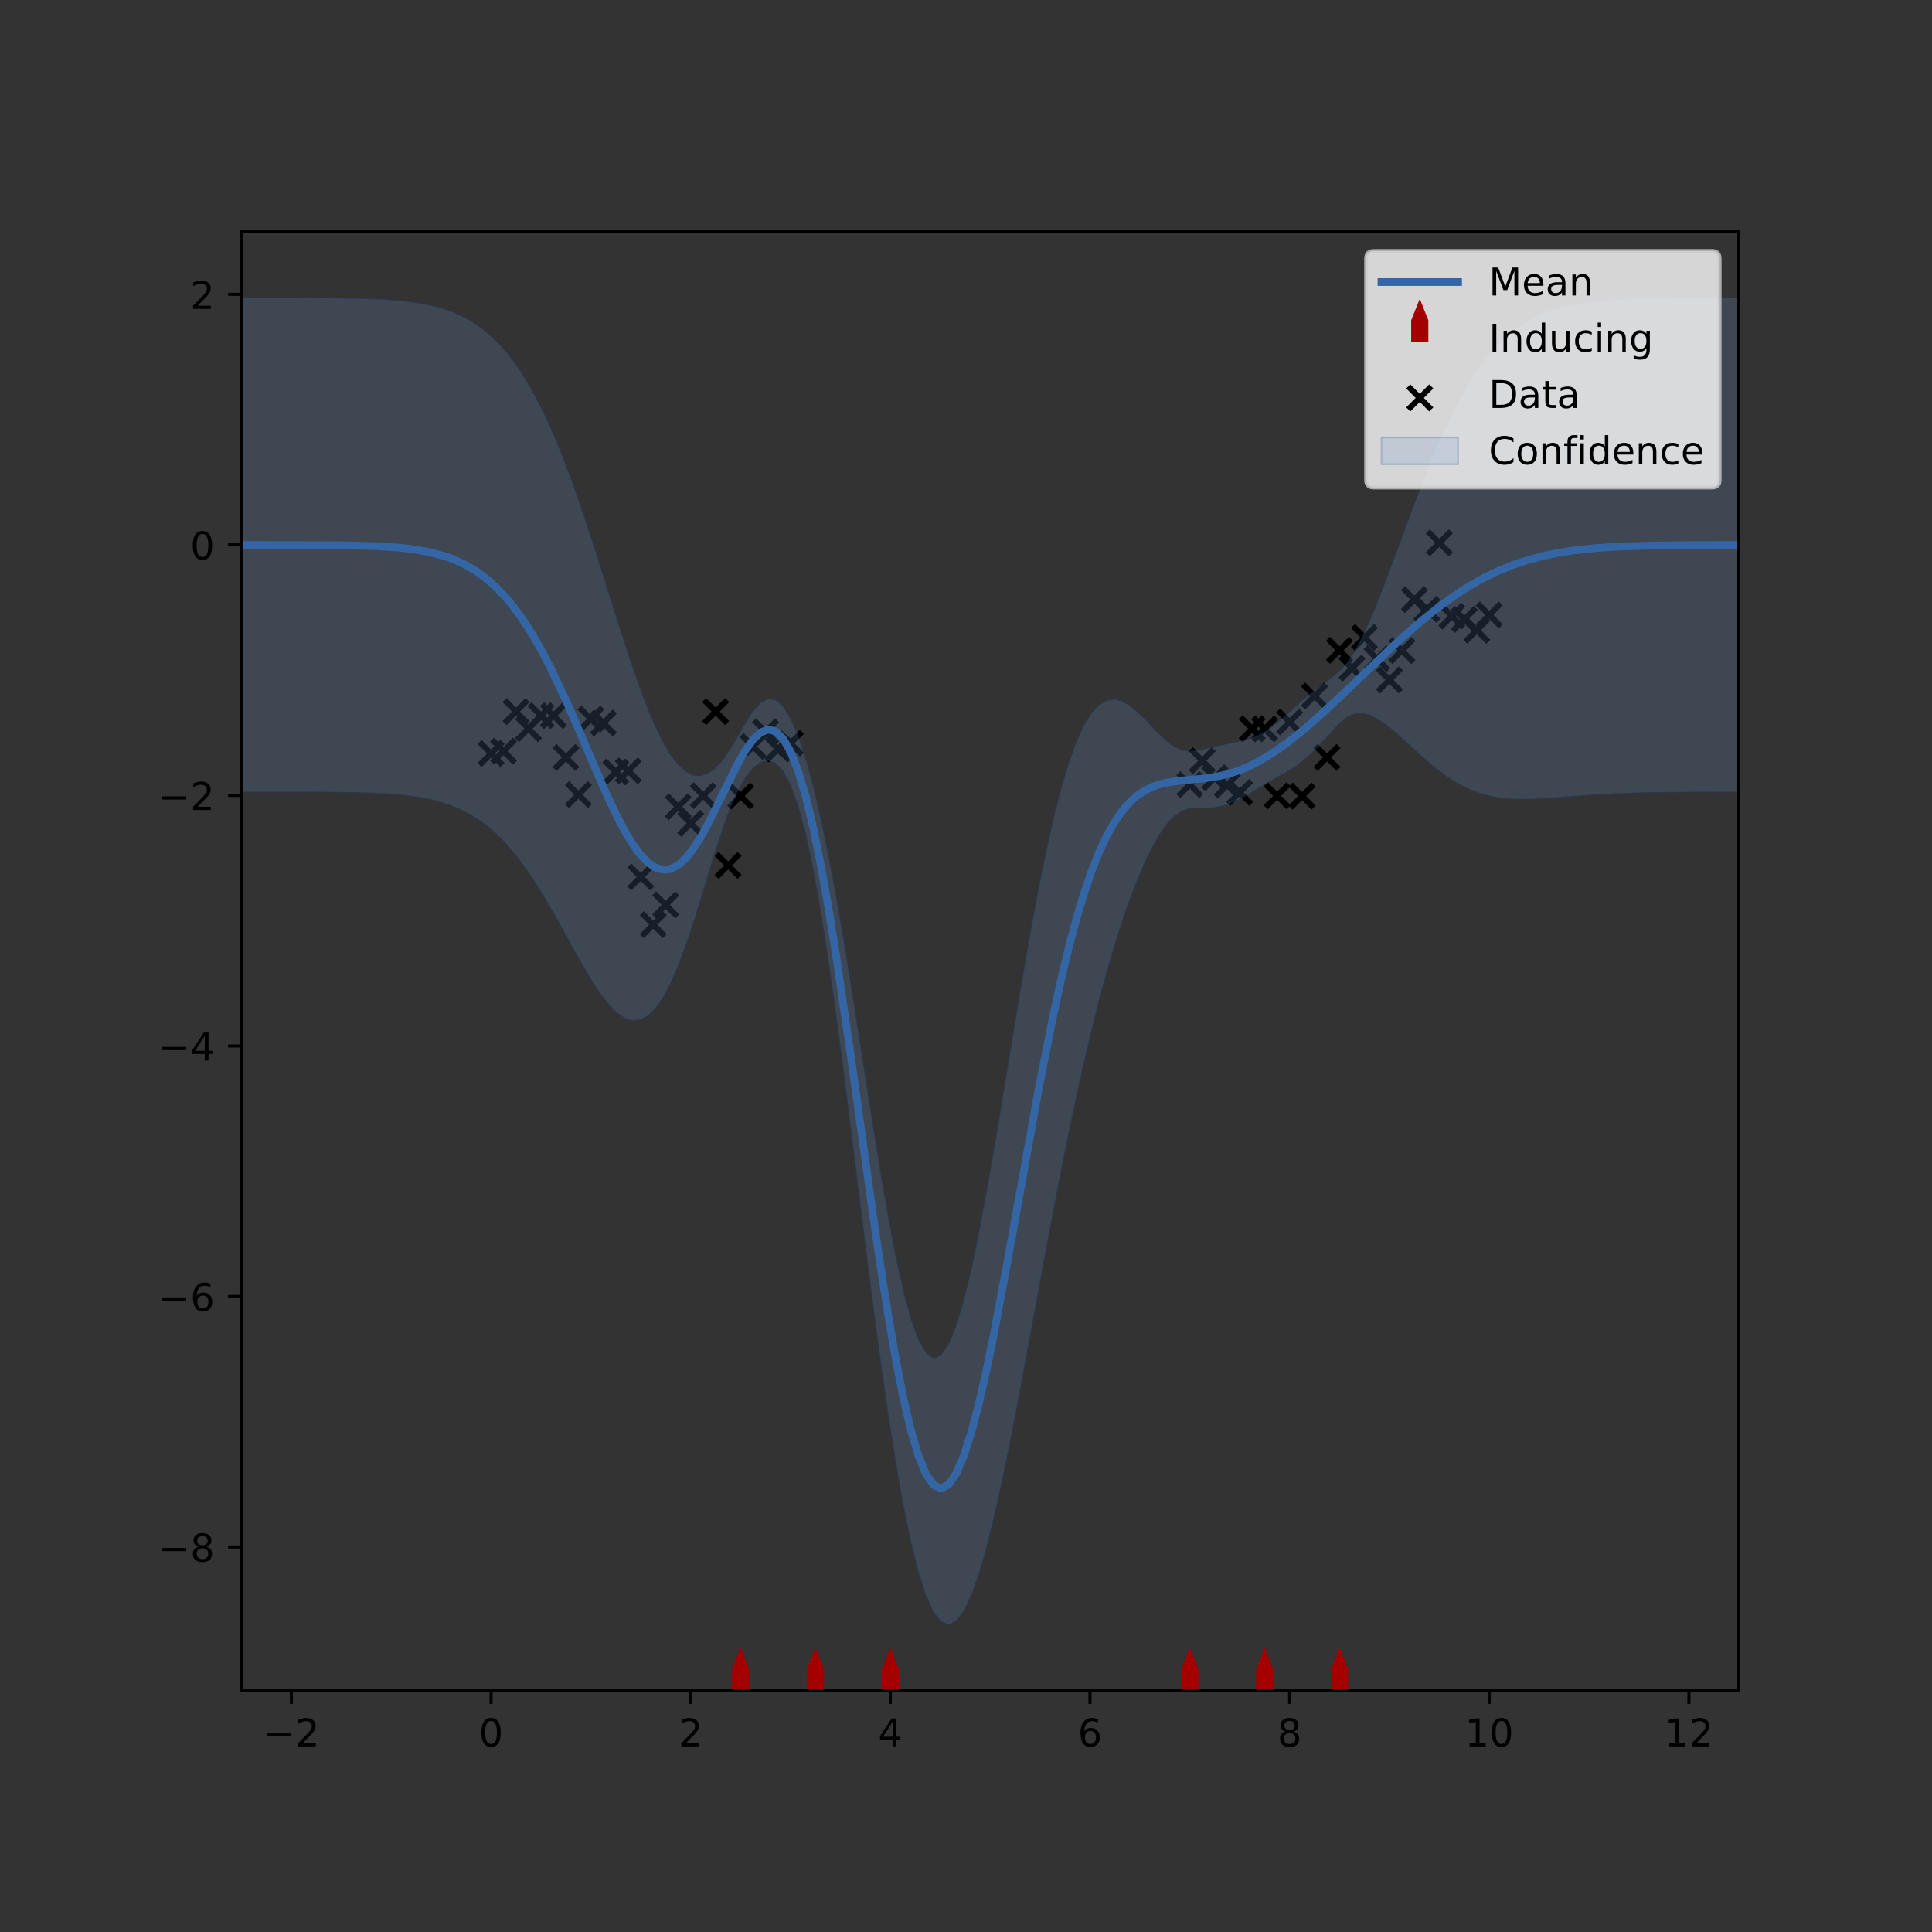 <?xml version="1.0" encoding="utf-8" standalone="no"?>
<!DOCTYPE svg PUBLIC "-//W3C//DTD SVG 1.1//EN"
  "http://www.w3.org/Graphics/SVG/1.1/DTD/svg11.dtd">
<!-- Created with matplotlib (http://matplotlib.org/) -->
<svg height="504pt" version="1.1" viewBox="0 0 504 504" width="504pt" xmlns="http://www.w3.org/2000/svg" xmlns:xlink="http://www.w3.org/1999/xlink">
 <rect x="0" y="0" width="504" height="504" fill="#333333" stroke="none"/>
 <defs>
  <style type="text/css">
*{stroke-linecap:butt;stroke-linejoin:round;}
  </style>
 </defs>
 <g id="figure_1">
  <g id="patch_1">
   <path d="M 0 504 
L 504 504 
L 504 0 
L 0 0 
z
" style="fill:none;"/>
  </g>
  <g id="axes_1">
   <g id="patch_2">
    <path d="M 63 441 
L 453.6 441 
L 453.6 60.48 
L 63 60.48 
z
" style="fill:none;"/>
   </g>
   <g id="PathCollection_1">
    <defs>
     <path d="M -2.236 0 
L -2.236 -5.59 
L 0 -11.18 
L 2.236 -5.59 
L 2.236 0 
z
" id="m52681d0bbf"/>
    </defs>
    <g clip-path="url(#pd9689d4207)">
     <use style="fill:#a40000;" x="193.2" xlink:href="#m52681d0bbf" y="441"/>
     <use style="fill:#a40000;" x="212.73" xlink:href="#m52681d0bbf" y="441"/>
     <use style="fill:#a40000;" x="232.26" xlink:href="#m52681d0bbf" y="441"/>
     <use style="fill:#a40000;" x="310.38" xlink:href="#m52681d0bbf" y="441"/>
     <use style="fill:#a40000;" x="329.91" xlink:href="#m52681d0bbf" y="441"/>
     <use style="fill:#a40000;" x="349.44" xlink:href="#m52681d0bbf" y="441"/>
    </g>
   </g>
   <g id="PathCollection_2">
    <defs>
     <path d="M -3 3 
L 3 -3 
M -3 -3 
L 3 3 
" id="mafd0830a3f" style="stroke:#000000;stroke-width:1.5;"/>
    </defs>
    <g clip-path="url(#pd9689d4207)">
     <use style="stroke:#000000;stroke-width:1.5;" x="128.1" xlink:href="#mafd0830a3f" y="196.558"/>
     <use style="stroke:#000000;stroke-width:1.5;" x="131.355" xlink:href="#mafd0830a3f" y="195.949"/>
     <use style="stroke:#000000;stroke-width:1.5;" x="134.61" xlink:href="#mafd0830a3f" y="185.633"/>
     <use style="stroke:#000000;stroke-width:1.5;" x="137.865" xlink:href="#mafd0830a3f" y="190.092"/>
     <use style="stroke:#000000;stroke-width:1.5;" x="141.12" xlink:href="#mafd0830a3f" y="186.706"/>
     <use style="stroke:#000000;stroke-width:1.5;" x="144.375" xlink:href="#mafd0830a3f" y="186.697"/>
     <use style="stroke:#000000;stroke-width:1.5;" x="147.63" xlink:href="#mafd0830a3f" y="197.594"/>
     <use style="stroke:#000000;stroke-width:1.5;" x="150.885" xlink:href="#mafd0830a3f" y="207.291"/>
     <use style="stroke:#000000;stroke-width:1.5;" x="154.14" xlink:href="#mafd0830a3f" y="187.572"/>
     <use style="stroke:#000000;stroke-width:1.5;" x="157.395" xlink:href="#mafd0830a3f" y="188.614"/>
     <use style="stroke:#000000;stroke-width:1.5;" x="160.65" xlink:href="#mafd0830a3f" y="201.402"/>
     <use style="stroke:#000000;stroke-width:1.5;" x="163.905" xlink:href="#mafd0830a3f" y="201.085"/>
     <use style="stroke:#000000;stroke-width:1.5;" x="167.16" xlink:href="#mafd0830a3f" y="228.768"/>
     <use style="stroke:#000000;stroke-width:1.5;" x="170.415" xlink:href="#mafd0830a3f" y="241.211"/>
     <use style="stroke:#000000;stroke-width:1.5;" x="173.67" xlink:href="#mafd0830a3f" y="236.062"/>
     <use style="stroke:#000000;stroke-width:1.5;" x="176.925" xlink:href="#mafd0830a3f" y="210.467"/>
     <use style="stroke:#000000;stroke-width:1.5;" x="180.18" xlink:href="#mafd0830a3f" y="214.787"/>
     <use style="stroke:#000000;stroke-width:1.5;" x="183.435" xlink:href="#mafd0830a3f" y="207.567"/>
     <use style="stroke:#000000;stroke-width:1.5;" x="186.69" xlink:href="#mafd0830a3f" y="185.639"/>
     <use style="stroke:#000000;stroke-width:1.5;" x="189.945" xlink:href="#mafd0830a3f" y="225.771"/>
     <use style="stroke:#000000;stroke-width:1.5;" x="193.2" xlink:href="#mafd0830a3f" y="207.67"/>
     <use style="stroke:#000000;stroke-width:1.5;" x="196.455" xlink:href="#mafd0830a3f" y="194.744"/>
     <use style="stroke:#000000;stroke-width:1.5;" x="199.71" xlink:href="#mafd0830a3f" y="190.906"/>
     <use style="stroke:#000000;stroke-width:1.5;" x="202.965" xlink:href="#mafd0830a3f" y="195.392"/>
     <use style="stroke:#000000;stroke-width:1.5;" x="206.22" xlink:href="#mafd0830a3f" y="193.896"/>
     <use style="stroke:#000000;stroke-width:1.5;" x="310.38" xlink:href="#mafd0830a3f" y="204.689"/>
     <use style="stroke:#000000;stroke-width:1.5;" x="313.635" xlink:href="#mafd0830a3f" y="198.438"/>
     <use style="stroke:#000000;stroke-width:1.5;" x="316.89" xlink:href="#mafd0830a3f" y="202.898"/>
     <use style="stroke:#000000;stroke-width:1.5;" x="320.145" xlink:href="#mafd0830a3f" y="204.811"/>
     <use style="stroke:#000000;stroke-width:1.5;" x="323.4" xlink:href="#mafd0830a3f" y="206.704"/>
     <use style="stroke:#000000;stroke-width:1.5;" x="326.655" xlink:href="#mafd0830a3f" y="190.107"/>
     <use style="stroke:#000000;stroke-width:1.5;" x="329.91" xlink:href="#mafd0830a3f" y="190.142"/>
     <use style="stroke:#000000;stroke-width:1.5;" x="333.165" xlink:href="#mafd0830a3f" y="207.605"/>
     <use style="stroke:#000000;stroke-width:1.5;" x="336.42" xlink:href="#mafd0830a3f" y="188.352"/>
     <use style="stroke:#000000;stroke-width:1.5;" x="339.675" xlink:href="#mafd0830a3f" y="207.679"/>
     <use style="stroke:#000000;stroke-width:1.5;" x="342.93" xlink:href="#mafd0830a3f" y="181.556"/>
     <use style="stroke:#000000;stroke-width:1.5;" x="346.185" xlink:href="#mafd0830a3f" y="197.595"/>
     <use style="stroke:#000000;stroke-width:1.5;" x="349.44" xlink:href="#mafd0830a3f" y="169.651"/>
     <use style="stroke:#000000;stroke-width:1.5;" x="352.695" xlink:href="#mafd0830a3f" y="174.294"/>
     <use style="stroke:#000000;stroke-width:1.5;" x="355.95" xlink:href="#mafd0830a3f" y="166.29"/>
     <use style="stroke:#000000;stroke-width:1.5;" x="359.205" xlink:href="#mafd0830a3f" y="171.825"/>
     <use style="stroke:#000000;stroke-width:1.5;" x="362.46" xlink:href="#mafd0830a3f" y="177.372"/>
     <use style="stroke:#000000;stroke-width:1.5;" x="365.715" xlink:href="#mafd0830a3f" y="169.708"/>
     <use style="stroke:#000000;stroke-width:1.5;" x="368.97" xlink:href="#mafd0830a3f" y="156.409"/>
     <use style="stroke:#000000;stroke-width:1.5;" x="372.225" xlink:href="#mafd0830a3f" y="158.951"/>
     <use style="stroke:#000000;stroke-width:1.5;" x="375.48" xlink:href="#mafd0830a3f" y="141.612"/>
     <use style="stroke:#000000;stroke-width:1.5;" x="378.735" xlink:href="#mafd0830a3f" y="160.72"/>
     <use style="stroke:#000000;stroke-width:1.5;" x="381.99" xlink:href="#mafd0830a3f" y="161.59"/>
     <use style="stroke:#000000;stroke-width:1.5;" x="385.245" xlink:href="#mafd0830a3f" y="164.427"/>
     <use style="stroke:#000000;stroke-width:1.5;" x="388.5" xlink:href="#mafd0830a3f" y="160.418"/>
    </g>
   </g>
   <g id="PolyCollection_1">
    <defs>
     <path d="M 63 -426.224 
L 63 -297.487 
L 64.963 -297.487 
L 66.926 -297.486 
L 68.888 -297.485 
L 70.851 -297.484 
L 72.814 -297.482 
L 74.777 -297.48 
L 76.74 -297.476 
L 78.703 -297.472 
L 80.665 -297.465 
L 82.628 -297.456 
L 84.591 -297.445 
L 86.554 -297.429 
L 88.517 -297.408 
L 90.479 -297.38 
L 92.442 -297.343 
L 94.405 -297.296 
L 96.368 -297.234 
L 98.331 -297.154 
L 100.293 -297.052 
L 102.256 -296.922 
L 104.219 -296.758 
L 106.182 -296.553 
L 108.145 -296.297 
L 110.108 -295.981 
L 112.07 -295.592 
L 114.033 -295.118 
L 115.996 -294.545 
L 117.959 -293.856 
L 119.922 -293.034 
L 121.884 -292.063 
L 123.847 -290.924 
L 125.81 -289.6 
L 127.773 -288.072 
L 129.736 -286.327 
L 131.698 -284.352 
L 133.661 -282.138 
L 135.624 -279.681 
L 137.587 -276.985 
L 139.55 -274.06 
L 141.513 -270.926 
L 143.475 -267.612 
L 145.438 -264.157 
L 147.401 -260.613 
L 149.364 -257.042 
L 151.327 -253.518 
L 153.289 -250.123 
L 155.252 -246.95 
L 157.215 -244.095 
L 159.178 -241.661 
L 161.141 -239.749 
L 163.104 -238.456 
L 165.066 -237.873 
L 167.029 -238.075 
L 168.992 -239.123 
L 170.955 -241.053 
L 172.918 -243.878 
L 174.88 -247.577 
L 176.843 -252.098 
L 178.806 -257.348 
L 180.769 -263.199 
L 182.732 -269.476 
L 184.694 -275.959 
L 186.657 -282.375 
L 188.62 -288.401 
L 190.583 -293.703 
L 192.546 -298.046 
L 194.509 -301.388 
L 196.471 -303.795 
L 198.434 -305.277 
L 200.397 -305.749 
L 202.36 -305.052 
L 204.323 -302.986 
L 206.285 -299.338 
L 208.248 -293.922 
L 210.211 -286.622 
L 212.174 -277.432 
L 214.137 -266.469 
L 216.099 -253.942 
L 218.062 -240.125 
L 220.025 -225.331 
L 221.988 -209.896 
L 223.951 -194.163 
L 225.914 -178.475 
L 227.876 -163.163 
L 229.839 -148.535 
L 231.802 -134.867 
L 233.765 -122.401 
L 235.728 -111.333 
L 237.69 -101.82 
L 239.653 -93.975 
L 241.616 -87.875 
L 243.579 -83.56 
L 245.542 -81.041 
L 247.505 -80.296 
L 249.467 -81.276 
L 251.43 -83.9 
L 253.393 -88.064 
L 255.356 -93.635 
L 257.319 -100.462 
L 259.281 -108.375 
L 261.244 -117.195 
L 263.207 -126.738 
L 265.17 -136.819 
L 267.133 -147.263 
L 269.095 -157.901 
L 271.058 -168.584 
L 273.021 -179.177 
L 274.984 -189.564 
L 276.947 -199.65 
L 278.91 -209.36 
L 280.872 -218.634 
L 282.835 -227.432 
L 284.798 -235.726 
L 286.761 -243.499 
L 288.724 -250.745 
L 290.686 -257.46 
L 292.649 -263.645 
L 294.612 -269.301 
L 296.575 -274.425 
L 298.538 -279.006 
L 300.501 -283.027 
L 302.463 -286.45 
L 304.426 -289.22 
L 306.389 -291.266 
L 308.352 -292.553 
L 310.315 -293.16 
L 312.277 -293.32 
L 314.24 -293.321 
L 316.203 -293.39 
L 318.166 -293.663 
L 320.129 -294.198 
L 322.091 -294.991 
L 324.054 -295.997 
L 326.017 -297.14 
L 327.98 -298.332 
L 329.943 -299.501 
L 331.906 -300.616 
L 333.868 -301.705 
L 335.831 -302.838 
L 337.794 -304.095 
L 339.757 -305.545 
L 341.72 -307.234 
L 343.682 -309.167 
L 345.645 -311.298 
L 347.608 -313.5 
L 349.571 -315.538 
L 351.534 -317.096 
L 353.496 -317.933 
L 355.459 -318.026 
L 357.422 -317.506 
L 359.385 -316.527 
L 361.348 -315.213 
L 363.311 -313.665 
L 365.273 -311.964 
L 367.236 -310.179 
L 369.199 -308.372 
L 371.162 -306.592 
L 373.125 -304.884 
L 375.087 -303.282 
L 377.05 -301.813 
L 379.013 -300.497 
L 380.976 -299.345 
L 382.939 -298.363 
L 384.902 -297.548 
L 386.864 -296.894 
L 388.827 -296.391 
L 390.79 -296.025 
L 392.753 -295.779 
L 394.716 -295.638 
L 396.678 -295.582 
L 398.641 -295.596 
L 400.604 -295.663 
L 402.567 -295.769 
L 404.53 -295.901 
L 406.492 -296.049 
L 408.455 -296.203 
L 410.418 -296.356 
L 412.381 -296.504 
L 414.344 -296.643 
L 416.307 -296.77 
L 418.269 -296.884 
L 420.232 -296.985 
L 422.195 -297.072 
L 424.158 -297.148 
L 426.121 -297.212 
L 428.083 -297.266 
L 430.046 -297.31 
L 432.009 -297.347 
L 433.972 -297.377 
L 435.935 -297.401 
L 437.897 -297.42 
L 439.86 -297.436 
L 441.823 -297.448 
L 443.786 -297.458 
L 445.749 -297.465 
L 447.712 -297.471 
L 449.674 -297.475 
L 451.637 -297.479 
L 453.6 -297.481 
L 453.6 -426.217 
L 453.6 -426.217 
L 451.637 -426.215 
L 449.674 -426.211 
L 447.712 -426.207 
L 445.749 -426.201 
L 443.786 -426.193 
L 441.823 -426.183 
L 439.86 -426.171 
L 437.897 -426.155 
L 435.935 -426.134 
L 433.972 -426.108 
L 432.009 -426.075 
L 430.046 -426.034 
L 428.083 -425.982 
L 426.121 -425.917 
L 424.158 -425.837 
L 422.195 -425.737 
L 420.232 -425.614 
L 418.269 -425.462 
L 416.307 -425.275 
L 414.344 -425.046 
L 412.381 -424.765 
L 410.418 -424.423 
L 408.455 -424.008 
L 406.492 -423.504 
L 404.53 -422.897 
L 402.567 -422.169 
L 400.604 -421.299 
L 398.641 -420.266 
L 396.678 -419.047 
L 394.716 -417.619 
L 392.753 -415.958 
L 390.79 -414.04 
L 388.827 -411.843 
L 386.864 -409.349 
L 384.902 -406.541 
L 382.939 -403.41 
L 380.976 -399.949 
L 379.013 -396.161 
L 377.05 -392.056 
L 375.087 -387.651 
L 373.125 -382.974 
L 371.162 -378.061 
L 369.199 -372.957 
L 367.236 -367.719 
L 365.273 -362.41 
L 363.311 -357.102 
L 361.348 -351.88 
L 359.385 -346.841 
L 357.422 -342.098 
L 355.459 -337.792 
L 353.496 -334.093 
L 351.534 -331.146 
L 349.571 -328.948 
L 347.608 -327.274 
L 345.645 -325.826 
L 343.682 -324.387 
L 341.72 -322.851 
L 339.757 -321.191 
L 337.794 -319.434 
L 335.831 -317.645 
L 333.868 -315.915 
L 331.906 -314.346 
L 329.943 -313.023 
L 327.98 -311.991 
L 326.017 -311.232 
L 324.054 -310.683 
L 322.091 -310.256 
L 320.129 -309.87 
L 318.166 -309.466 
L 316.203 -309.016 
L 314.24 -308.542 
L 312.277 -308.132 
L 310.315 -307.952 
L 308.352 -308.214 
L 306.389 -309.063 
L 304.426 -310.476 
L 302.463 -312.301 
L 300.501 -314.342 
L 298.538 -316.406 
L 296.575 -318.313 
L 294.612 -319.897 
L 292.649 -321.002 
L 290.686 -321.483 
L 288.724 -321.206 
L 286.761 -320.056 
L 284.798 -317.931 
L 282.835 -314.754 
L 280.872 -310.47 
L 278.91 -305.049 
L 276.947 -298.491 
L 274.984 -290.826 
L 273.021 -282.116 
L 271.058 -272.455 
L 269.095 -261.968 
L 267.133 -250.814 
L 265.17 -239.179 
L 263.207 -227.278 
L 261.244 -215.349 
L 259.281 -203.648 
L 257.319 -192.443 
L 255.356 -182.01 
L 253.393 -172.622 
L 251.43 -164.54 
L 249.467 -158.005 
L 247.505 -153.227 
L 245.542 -150.371 
L 243.579 -149.551 
L 241.616 -150.821 
L 239.653 -154.164 
L 237.69 -159.499 
L 235.728 -166.674 
L 233.765 -175.482 
L 231.802 -185.669 
L 229.839 -196.943 
L 227.876 -208.994 
L 225.914 -221.5 
L 223.951 -234.146 
L 221.988 -246.631 
L 220.025 -258.681 
L 218.062 -270.058 
L 216.099 -280.568 
L 214.137 -290.067 
L 212.174 -298.454 
L 210.211 -305.662 
L 208.248 -311.629 
L 206.285 -316.276 
L 204.323 -319.519 
L 202.36 -321.3 
L 200.397 -321.623 
L 198.434 -320.583 
L 196.471 -318.377 
L 194.509 -315.323 
L 192.546 -311.867 
L 190.583 -308.516 
L 188.62 -305.674 
L 186.657 -303.527 
L 184.694 -302.13 
L 182.732 -301.506 
L 180.769 -301.675 
L 178.806 -302.65 
L 176.843 -304.432 
L 174.88 -307 
L 172.918 -310.313 
L 170.955 -314.313 
L 168.992 -318.924 
L 167.029 -324.058 
L 165.066 -329.617 
L 163.104 -335.499 
L 161.141 -341.603 
L 159.178 -347.827 
L 157.215 -354.077 
L 155.252 -360.267 
L 153.289 -366.318 
L 151.327 -372.164 
L 149.364 -377.75 
L 147.401 -383.033 
L 145.438 -387.98 
L 143.475 -392.57 
L 141.513 -396.792 
L 139.55 -400.64 
L 137.587 -404.121 
L 135.624 -407.244 
L 133.661 -410.023 
L 131.698 -412.479 
L 129.736 -414.633 
L 127.773 -416.507 
L 125.81 -418.128 
L 123.847 -419.519 
L 121.884 -420.704 
L 119.922 -421.707 
L 117.959 -422.55 
L 115.996 -423.253 
L 114.033 -423.837 
L 112.07 -424.317 
L 110.108 -424.71 
L 108.145 -425.029 
L 106.182 -425.287 
L 104.219 -425.493 
L 102.256 -425.657 
L 100.293 -425.788 
L 98.331 -425.89 
L 96.368 -425.97 
L 94.405 -426.032 
L 92.442 -426.079 
L 90.479 -426.116 
L 88.517 -426.144 
L 86.554 -426.165 
L 84.591 -426.181 
L 82.628 -426.193 
L 80.665 -426.201 
L 78.703 -426.208 
L 76.74 -426.213 
L 74.777 -426.216 
L 72.814 -426.219 
L 70.851 -426.22 
L 68.888 -426.222 
L 66.926 -426.223 
L 64.963 -426.223 
L 63 -426.224 
z
" id="md5d50e8598" style="stroke:#204a87;stroke-opacity:0.2;stroke-width:0.5;"/>
    </defs>
    <g clip-path="url(#pd9689d4207)">
     <use style="fill:#729fcf;fill-opacity:0.2;stroke:#204a87;stroke-opacity:0.2;stroke-width:0.5;" x="0" xlink:href="#md5d50e8598" y="504"/>
    </g>
   </g>
   <g id="matplotlib.axis_1">
    <g id="xtick_1">
     <g id="line2d_1">
      <defs>
       <path d="M 0 0 
L 0 3.5 
" id="mbdb5764c84" style="stroke:#000000;stroke-width:0.8;"/>
      </defs>
      <g>
       <use style="stroke:#000000;stroke-width:0.8;" x="76.02" xlink:href="#mbdb5764c84" y="441"/>
      </g>
     </g>
     <g id="text_1">
      <!-- −2 -->
      <defs>
       <path d="M 10.594 35.5 
L 73.188 35.5 
L 73.188 27.203 
L 10.594 27.203 
z
" id="DejaVuSans-2212"/>
       <path d="M 19.188 8.297 
L 53.609 8.297 
L 53.609 0 
L 7.328 0 
L 7.328 8.297 
Q 12.938 14.109 22.625 23.891 
Q 32.328 33.688 34.812 36.531 
Q 39.547 41.844 41.422 45.531 
Q 43.312 49.219 43.312 52.781 
Q 43.312 58.594 39.234 62.25 
Q 35.156 65.922 28.609 65.922 
Q 23.969 65.922 18.812 64.312 
Q 13.672 62.703 7.812 59.422 
L 7.812 69.391 
Q 13.766 71.781 18.938 73 
Q 24.125 74.219 28.422 74.219 
Q 39.75 74.219 46.484 68.547 
Q 53.219 62.891 53.219 53.422 
Q 53.219 48.922 51.531 44.891 
Q 49.859 40.875 45.406 35.406 
Q 44.188 33.984 37.641 27.219 
Q 31.109 20.453 19.188 8.297 
z
" id="DejaVuSans-32"/>
      </defs>
      <g transform="translate(68.649 455.598)scale(0.1 -0.1)">
       <use xlink:href="#DejaVuSans-2212"/>
       <use x="83.789" xlink:href="#DejaVuSans-32"/>
      </g>
     </g>
    </g>
    <g id="xtick_2">
     <g id="line2d_2">
      <g>
       <use style="stroke:#000000;stroke-width:0.8;" x="128.1" xlink:href="#mbdb5764c84" y="441"/>
      </g>
     </g>
     <g id="text_2">
      <!-- 0 -->
      <defs>
       <path d="M 31.781 66.406 
Q 24.172 66.406 20.328 58.906 
Q 16.5 51.422 16.5 36.375 
Q 16.5 21.391 20.328 13.891 
Q 24.172 6.391 31.781 6.391 
Q 39.453 6.391 43.281 13.891 
Q 47.125 21.391 47.125 36.375 
Q 47.125 51.422 43.281 58.906 
Q 39.453 66.406 31.781 66.406 
z
M 31.781 74.219 
Q 44.047 74.219 50.516 64.516 
Q 56.984 54.828 56.984 36.375 
Q 56.984 17.969 50.516 8.266 
Q 44.047 -1.422 31.781 -1.422 
Q 19.531 -1.422 13.062 8.266 
Q 6.594 17.969 6.594 36.375 
Q 6.594 54.828 13.062 64.516 
Q 19.531 74.219 31.781 74.219 
z
" id="DejaVuSans-30"/>
      </defs>
      <g transform="translate(124.919 455.598)scale(0.1 -0.1)">
       <use xlink:href="#DejaVuSans-30"/>
      </g>
     </g>
    </g>
    <g id="xtick_3">
     <g id="line2d_3">
      <g>
       <use style="stroke:#000000;stroke-width:0.8;" x="180.18" xlink:href="#mbdb5764c84" y="441"/>
      </g>
     </g>
     <g id="text_3">
      <!-- 2 -->
      <g transform="translate(176.999 455.598)scale(0.1 -0.1)">
       <use xlink:href="#DejaVuSans-32"/>
      </g>
     </g>
    </g>
    <g id="xtick_4">
     <g id="line2d_4">
      <g>
       <use style="stroke:#000000;stroke-width:0.8;" x="232.26" xlink:href="#mbdb5764c84" y="441"/>
      </g>
     </g>
     <g id="text_4">
      <!-- 4 -->
      <defs>
       <path d="M 37.797 64.312 
L 12.891 25.391 
L 37.797 25.391 
z
M 35.203 72.906 
L 47.609 72.906 
L 47.609 25.391 
L 58.016 25.391 
L 58.016 17.188 
L 47.609 17.188 
L 47.609 0 
L 37.797 0 
L 37.797 17.188 
L 4.891 17.188 
L 4.891 26.703 
z
" id="DejaVuSans-34"/>
      </defs>
      <g transform="translate(229.079 455.598)scale(0.1 -0.1)">
       <use xlink:href="#DejaVuSans-34"/>
      </g>
     </g>
    </g>
    <g id="xtick_5">
     <g id="line2d_5">
      <g>
       <use style="stroke:#000000;stroke-width:0.8;" x="284.34" xlink:href="#mbdb5764c84" y="441"/>
      </g>
     </g>
     <g id="text_5">
      <!-- 6 -->
      <defs>
       <path d="M 33.016 40.375 
Q 26.375 40.375 22.484 35.828 
Q 18.609 31.297 18.609 23.391 
Q 18.609 15.531 22.484 10.953 
Q 26.375 6.391 33.016 6.391 
Q 39.656 6.391 43.531 10.953 
Q 47.406 15.531 47.406 23.391 
Q 47.406 31.297 43.531 35.828 
Q 39.656 40.375 33.016 40.375 
z
M 52.594 71.297 
L 52.594 62.312 
Q 48.875 64.062 45.094 64.984 
Q 41.312 65.922 37.594 65.922 
Q 27.828 65.922 22.672 59.328 
Q 17.531 52.734 16.797 39.406 
Q 19.672 43.656 24.016 45.922 
Q 28.375 48.188 33.594 48.188 
Q 44.578 48.188 50.953 41.516 
Q 57.328 34.859 57.328 23.391 
Q 57.328 12.156 50.688 5.359 
Q 44.047 -1.422 33.016 -1.422 
Q 20.359 -1.422 13.672 8.266 
Q 6.984 17.969 6.984 36.375 
Q 6.984 53.656 15.188 63.938 
Q 23.391 74.219 37.203 74.219 
Q 40.922 74.219 44.703 73.484 
Q 48.484 72.75 52.594 71.297 
z
" id="DejaVuSans-36"/>
      </defs>
      <g transform="translate(281.159 455.598)scale(0.1 -0.1)">
       <use xlink:href="#DejaVuSans-36"/>
      </g>
     </g>
    </g>
    <g id="xtick_6">
     <g id="line2d_6">
      <g>
       <use style="stroke:#000000;stroke-width:0.8;" x="336.42" xlink:href="#mbdb5764c84" y="441"/>
      </g>
     </g>
     <g id="text_6">
      <!-- 8 -->
      <defs>
       <path d="M 31.781 34.625 
Q 24.75 34.625 20.719 30.859 
Q 16.703 27.094 16.703 20.516 
Q 16.703 13.922 20.719 10.156 
Q 24.75 6.391 31.781 6.391 
Q 38.812 6.391 42.859 10.172 
Q 46.922 13.969 46.922 20.516 
Q 46.922 27.094 42.891 30.859 
Q 38.875 34.625 31.781 34.625 
z
M 21.922 38.812 
Q 15.578 40.375 12.031 44.719 
Q 8.5 49.078 8.5 55.328 
Q 8.5 64.062 14.719 69.141 
Q 20.953 74.219 31.781 74.219 
Q 42.672 74.219 48.875 69.141 
Q 55.078 64.062 55.078 55.328 
Q 55.078 49.078 51.531 44.719 
Q 48 40.375 41.703 38.812 
Q 48.828 37.156 52.797 32.312 
Q 56.781 27.484 56.781 20.516 
Q 56.781 9.906 50.312 4.234 
Q 43.844 -1.422 31.781 -1.422 
Q 19.734 -1.422 13.25 4.234 
Q 6.781 9.906 6.781 20.516 
Q 6.781 27.484 10.781 32.312 
Q 14.797 37.156 21.922 38.812 
z
M 18.312 54.391 
Q 18.312 48.734 21.844 45.562 
Q 25.391 42.391 31.781 42.391 
Q 38.141 42.391 41.719 45.562 
Q 45.312 48.734 45.312 54.391 
Q 45.312 60.062 41.719 63.234 
Q 38.141 66.406 31.781 66.406 
Q 25.391 66.406 21.844 63.234 
Q 18.312 60.062 18.312 54.391 
z
" id="DejaVuSans-38"/>
      </defs>
      <g transform="translate(333.239 455.598)scale(0.1 -0.1)">
       <use xlink:href="#DejaVuSans-38"/>
      </g>
     </g>
    </g>
    <g id="xtick_7">
     <g id="line2d_7">
      <g>
       <use style="stroke:#000000;stroke-width:0.8;" x="388.5" xlink:href="#mbdb5764c84" y="441"/>
      </g>
     </g>
     <g id="text_7">
      <!-- 10 -->
      <defs>
       <path d="M 12.406 8.297 
L 28.516 8.297 
L 28.516 63.922 
L 10.984 60.406 
L 10.984 69.391 
L 28.422 72.906 
L 38.281 72.906 
L 38.281 8.297 
L 54.391 8.297 
L 54.391 0 
L 12.406 0 
z
" id="DejaVuSans-31"/>
      </defs>
      <g transform="translate(382.137 455.598)scale(0.1 -0.1)">
       <use xlink:href="#DejaVuSans-31"/>
       <use x="63.623" xlink:href="#DejaVuSans-30"/>
      </g>
     </g>
    </g>
    <g id="xtick_8">
     <g id="line2d_8">
      <g>
       <use style="stroke:#000000;stroke-width:0.8;" x="440.58" xlink:href="#mbdb5764c84" y="441"/>
      </g>
     </g>
     <g id="text_8">
      <!-- 12 -->
      <g transform="translate(434.217 455.598)scale(0.1 -0.1)">
       <use xlink:href="#DejaVuSans-31"/>
       <use x="63.623" xlink:href="#DejaVuSans-32"/>
      </g>
     </g>
    </g>
   </g>
   <g id="matplotlib.axis_2">
    <g id="ytick_1">
     <g id="line2d_9">
      <defs>
       <path d="M 0 0 
L -3.5 0 
" id="m8b54a0f0cc" style="stroke:#000000;stroke-width:0.8;"/>
      </defs>
      <g>
       <use style="stroke:#000000;stroke-width:0.8;" x="63" xlink:href="#m8b54a0f0cc" y="403.571"/>
      </g>
     </g>
     <g id="text_9">
      <!-- −8 -->
      <g transform="translate(41.258 407.37)scale(0.1 -0.1)">
       <use xlink:href="#DejaVuSans-2212"/>
       <use x="83.789" xlink:href="#DejaVuSans-38"/>
      </g>
     </g>
    </g>
    <g id="ytick_2">
     <g id="line2d_10">
      <g>
       <use style="stroke:#000000;stroke-width:0.8;" x="63" xlink:href="#m8b54a0f0cc" y="338.214"/>
      </g>
     </g>
     <g id="text_10">
      <!-- −6 -->
      <g transform="translate(41.258 342.014)scale(0.1 -0.1)">
       <use xlink:href="#DejaVuSans-2212"/>
       <use x="83.789" xlink:href="#DejaVuSans-36"/>
      </g>
     </g>
    </g>
    <g id="ytick_3">
     <g id="line2d_11">
      <g>
       <use style="stroke:#000000;stroke-width:0.8;" x="63" xlink:href="#m8b54a0f0cc" y="272.857"/>
      </g>
     </g>
     <g id="text_11">
      <!-- −4 -->
      <g transform="translate(41.258 276.657)scale(0.1 -0.1)">
       <use xlink:href="#DejaVuSans-2212"/>
       <use x="83.789" xlink:href="#DejaVuSans-34"/>
      </g>
     </g>
    </g>
    <g id="ytick_4">
     <g id="line2d_12">
      <g>
       <use style="stroke:#000000;stroke-width:0.8;" x="63" xlink:href="#m8b54a0f0cc" y="207.5"/>
      </g>
     </g>
     <g id="text_12">
      <!-- −2 -->
      <g transform="translate(41.258 211.3)scale(0.1 -0.1)">
       <use xlink:href="#DejaVuSans-2212"/>
       <use x="83.789" xlink:href="#DejaVuSans-32"/>
      </g>
     </g>
    </g>
    <g id="ytick_5">
     <g id="line2d_13">
      <g>
       <use style="stroke:#000000;stroke-width:0.8;" x="63" xlink:href="#m8b54a0f0cc" y="142.143"/>
      </g>
     </g>
     <g id="text_13">
      <!-- 0 -->
      <g transform="translate(49.638 145.943)scale(0.1 -0.1)">
       <use xlink:href="#DejaVuSans-30"/>
      </g>
     </g>
    </g>
    <g id="ytick_6">
     <g id="line2d_14">
      <g>
       <use style="stroke:#000000;stroke-width:0.8;" x="63" xlink:href="#m8b54a0f0cc" y="76.786"/>
      </g>
     </g>
     <g id="text_14">
      <!-- 2 -->
      <g transform="translate(49.638 80.586)scale(0.1 -0.1)">
       <use xlink:href="#DejaVuSans-32"/>
      </g>
     </g>
    </g>
   </g>
   <g id="line2d_15">
    <path clip-path="url(#pd9689d4207)" d="M 63 142.144 
L 90.479 142.252 
L 98.331 142.478 
L 104.219 142.874 
L 108.145 143.337 
L 112.07 144.045 
L 115.996 145.101 
L 117.959 145.797 
L 119.922 146.629 
L 121.884 147.616 
L 123.847 148.778 
L 125.81 150.136 
L 127.773 151.71 
L 129.736 153.52 
L 131.698 155.585 
L 133.661 157.92 
L 135.624 160.538 
L 137.587 163.447 
L 139.55 166.65 
L 141.513 170.141 
L 143.475 173.909 
L 147.401 182.177 
L 151.327 191.159 
L 157.215 204.914 
L 159.178 209.256 
L 161.141 213.324 
L 163.104 217.022 
L 165.066 220.255 
L 167.029 222.934 
L 168.992 224.977 
L 170.955 226.317 
L 172.918 226.904 
L 174.88 226.712 
L 176.843 225.735 
L 178.806 224.001 
L 180.769 221.563 
L 182.732 218.509 
L 184.694 214.956 
L 188.62 206.962 
L 192.546 199.044 
L 194.509 195.644 
L 196.471 192.914 
L 198.434 191.07 
L 200.397 190.314 
L 202.36 190.824 
L 204.323 192.747 
L 206.285 196.193 
L 208.248 201.225 
L 210.211 207.858 
L 212.174 216.057 
L 214.137 225.732 
L 216.099 236.745 
L 218.062 248.909 
L 221.988 275.736 
L 227.876 317.921 
L 229.839 331.261 
L 231.802 343.732 
L 233.765 355.058 
L 235.728 364.997 
L 237.69 373.341 
L 239.653 379.93 
L 241.616 384.652 
L 243.579 387.444 
L 245.542 388.294 
L 247.505 387.239 
L 249.467 384.359 
L 251.43 379.78 
L 253.393 373.657 
L 255.356 366.177 
L 257.319 357.548 
L 259.281 347.989 
L 263.207 326.992 
L 271.058 283.481 
L 274.984 263.805 
L 276.947 254.929 
L 278.91 246.796 
L 280.872 239.448 
L 282.835 232.907 
L 284.798 227.171 
L 286.761 222.222 
L 288.724 218.024 
L 290.686 214.529 
L 292.649 211.676 
L 294.612 209.401 
L 296.575 207.631 
L 298.538 206.294 
L 300.501 205.315 
L 302.463 204.624 
L 304.426 204.152 
L 308.352 203.617 
L 314.24 203.069 
L 318.166 202.435 
L 320.129 201.966 
L 322.091 201.377 
L 324.054 200.66 
L 326.017 199.814 
L 327.98 198.838 
L 331.906 196.519 
L 335.831 193.758 
L 339.757 190.632 
L 343.682 187.223 
L 349.571 181.757 
L 365.273 166.813 
L 371.162 161.674 
L 375.087 158.534 
L 379.013 155.671 
L 382.939 153.114 
L 386.864 150.879 
L 390.79 148.968 
L 394.716 147.372 
L 398.641 146.069 
L 402.567 145.031 
L 406.492 144.223 
L 410.418 143.61 
L 416.307 142.978 
L 422.195 142.595 
L 430.046 142.328 
L 441.823 142.184 
L 453.6 142.151 
L 453.6 142.151 
" style="fill:none;stroke:#3465a4;stroke-linecap:square;stroke-width:2;"/>
   </g>
   <g id="patch_3">
    <path d="M 63 441 
L 63 60.48 
" style="fill:none;stroke:#000000;stroke-linecap:square;stroke-linejoin:miter;stroke-width:0.8;"/>
   </g>
   <g id="patch_4">
    <path d="M 453.6 441 
L 453.6 60.48 
" style="fill:none;stroke:#000000;stroke-linecap:square;stroke-linejoin:miter;stroke-width:0.8;"/>
   </g>
   <g id="patch_5">
    <path d="M 63 441 
L 453.6 441 
" style="fill:none;stroke:#000000;stroke-linecap:square;stroke-linejoin:miter;stroke-width:0.8;"/>
   </g>
   <g id="patch_6">
    <path d="M 63 60.48 
L 453.6 60.48 
" style="fill:none;stroke:#000000;stroke-linecap:square;stroke-linejoin:miter;stroke-width:0.8;"/>
   </g>
   <g id="legend_1">
    <g id="patch_7">
     <path d="M 358.372 127.192 
L 446.6 127.192 
Q 448.6 127.192 448.6 125.192 
L 448.6 67.48 
Q 448.6 65.48 446.6 65.48 
L 358.372 65.48 
Q 356.372 65.48 356.372 67.48 
L 356.372 125.192 
Q 356.372 127.192 358.372 127.192 
z
" style="fill:#ffffff;opacity:0.8;stroke:#cccccc;stroke-linejoin:miter;"/>
    </g>
    <g id="line2d_16">
     <path d="M 360.372 73.578 
L 380.372 73.578 
" style="fill:none;stroke:#3465a4;stroke-linecap:square;stroke-width:2;"/>
    </g>
    <g id="line2d_17"/>
    <g id="text_15">
     <!-- Mean -->
     <defs>
      <path d="M 9.812 72.906 
L 24.516 72.906 
L 43.109 23.297 
L 61.812 72.906 
L 76.516 72.906 
L 76.516 0 
L 66.891 0 
L 66.891 64.016 
L 48.094 14.016 
L 38.188 14.016 
L 19.391 64.016 
L 19.391 0 
L 9.812 0 
z
" id="DejaVuSans-4d"/>
      <path d="M 56.203 29.594 
L 56.203 25.203 
L 14.891 25.203 
Q 15.484 15.922 20.484 11.062 
Q 25.484 6.203 34.422 6.203 
Q 39.594 6.203 44.453 7.469 
Q 49.312 8.734 54.109 11.281 
L 54.109 2.781 
Q 49.266 0.734 44.188 -0.344 
Q 39.109 -1.422 33.891 -1.422 
Q 20.797 -1.422 13.156 6.188 
Q 5.516 13.812 5.516 26.812 
Q 5.516 40.234 12.766 48.109 
Q 20.016 56 32.328 56 
Q 43.359 56 49.781 48.891 
Q 56.203 41.797 56.203 29.594 
z
M 47.219 32.234 
Q 47.125 39.594 43.094 43.984 
Q 39.062 48.391 32.422 48.391 
Q 24.906 48.391 20.391 44.141 
Q 15.875 39.891 15.188 32.172 
z
" id="DejaVuSans-65"/>
      <path d="M 34.281 27.484 
Q 23.391 27.484 19.188 25 
Q 14.984 22.516 14.984 16.5 
Q 14.984 11.719 18.141 8.906 
Q 21.297 6.109 26.703 6.109 
Q 34.188 6.109 38.703 11.406 
Q 43.219 16.703 43.219 25.484 
L 43.219 27.484 
z
M 52.203 31.203 
L 52.203 0 
L 43.219 0 
L 43.219 8.297 
Q 40.141 3.328 35.547 0.953 
Q 30.953 -1.422 24.312 -1.422 
Q 15.922 -1.422 10.953 3.297 
Q 6 8.016 6 15.922 
Q 6 25.141 12.172 29.828 
Q 18.359 34.516 30.609 34.516 
L 43.219 34.516 
L 43.219 35.406 
Q 43.219 41.609 39.141 45 
Q 35.062 48.391 27.688 48.391 
Q 23 48.391 18.547 47.266 
Q 14.109 46.141 10.016 43.891 
L 10.016 52.203 
Q 14.938 54.109 19.578 55.047 
Q 24.219 56 28.609 56 
Q 40.484 56 46.344 49.844 
Q 52.203 43.703 52.203 31.203 
z
" id="DejaVuSans-61"/>
      <path d="M 54.891 33.016 
L 54.891 0 
L 45.906 0 
L 45.906 32.719 
Q 45.906 40.484 42.875 44.328 
Q 39.844 48.188 33.797 48.188 
Q 26.516 48.188 22.312 43.547 
Q 18.109 38.922 18.109 30.906 
L 18.109 0 
L 9.078 0 
L 9.078 54.688 
L 18.109 54.688 
L 18.109 46.188 
Q 21.344 51.125 25.703 53.562 
Q 30.078 56 35.797 56 
Q 45.219 56 50.047 50.172 
Q 54.891 44.344 54.891 33.016 
z
" id="DejaVuSans-6e"/>
     </defs>
     <g transform="translate(388.372 77.078)scale(0.1 -0.1)">
      <use xlink:href="#DejaVuSans-4d"/>
      <use x="86.279" xlink:href="#DejaVuSans-65"/>
      <use x="147.803" xlink:href="#DejaVuSans-61"/>
      <use x="209.082" xlink:href="#DejaVuSans-6e"/>
     </g>
    </g>
    <g id="PathCollection_3">
     <g>
      <use style="fill:#a40000;" x="370.372" xlink:href="#m52681d0bbf" y="89.132"/>
     </g>
    </g>
    <g id="text_16">
     <!-- Inducing -->
     <defs>
      <path d="M 9.812 72.906 
L 19.672 72.906 
L 19.672 0 
L 9.812 0 
z
" id="DejaVuSans-49"/>
      <path d="M 45.406 46.391 
L 45.406 75.984 
L 54.391 75.984 
L 54.391 0 
L 45.406 0 
L 45.406 8.203 
Q 42.578 3.328 38.25 0.953 
Q 33.938 -1.422 27.875 -1.422 
Q 17.969 -1.422 11.734 6.484 
Q 5.516 14.406 5.516 27.297 
Q 5.516 40.188 11.734 48.094 
Q 17.969 56 27.875 56 
Q 33.938 56 38.25 53.625 
Q 42.578 51.266 45.406 46.391 
z
M 14.797 27.297 
Q 14.797 17.391 18.875 11.75 
Q 22.953 6.109 30.078 6.109 
Q 37.203 6.109 41.297 11.75 
Q 45.406 17.391 45.406 27.297 
Q 45.406 37.203 41.297 42.844 
Q 37.203 48.484 30.078 48.484 
Q 22.953 48.484 18.875 42.844 
Q 14.797 37.203 14.797 27.297 
z
" id="DejaVuSans-64"/>
      <path d="M 8.5 21.578 
L 8.5 54.688 
L 17.484 54.688 
L 17.484 21.922 
Q 17.484 14.156 20.5 10.266 
Q 23.531 6.391 29.594 6.391 
Q 36.859 6.391 41.078 11.031 
Q 45.312 15.672 45.312 23.688 
L 45.312 54.688 
L 54.297 54.688 
L 54.297 0 
L 45.312 0 
L 45.312 8.406 
Q 42.047 3.422 37.719 1 
Q 33.406 -1.422 27.688 -1.422 
Q 18.266 -1.422 13.375 4.438 
Q 8.5 10.297 8.5 21.578 
z
M 31.109 56 
z
" id="DejaVuSans-75"/>
      <path d="M 48.781 52.594 
L 48.781 44.188 
Q 44.969 46.297 41.141 47.344 
Q 37.312 48.391 33.406 48.391 
Q 24.656 48.391 19.812 42.844 
Q 14.984 37.312 14.984 27.297 
Q 14.984 17.281 19.812 11.734 
Q 24.656 6.203 33.406 6.203 
Q 37.312 6.203 41.141 7.25 
Q 44.969 8.297 48.781 10.406 
L 48.781 2.094 
Q 45.016 0.344 40.984 -0.531 
Q 36.969 -1.422 32.422 -1.422 
Q 20.062 -1.422 12.781 6.344 
Q 5.516 14.109 5.516 27.297 
Q 5.516 40.672 12.859 48.328 
Q 20.219 56 33.016 56 
Q 37.156 56 41.109 55.141 
Q 45.062 54.297 48.781 52.594 
z
" id="DejaVuSans-63"/>
      <path d="M 9.422 54.688 
L 18.406 54.688 
L 18.406 0 
L 9.422 0 
z
M 9.422 75.984 
L 18.406 75.984 
L 18.406 64.594 
L 9.422 64.594 
z
" id="DejaVuSans-69"/>
      <path d="M 45.406 27.984 
Q 45.406 37.75 41.375 43.109 
Q 37.359 48.484 30.078 48.484 
Q 22.859 48.484 18.828 43.109 
Q 14.797 37.75 14.797 27.984 
Q 14.797 18.266 18.828 12.891 
Q 22.859 7.516 30.078 7.516 
Q 37.359 7.516 41.375 12.891 
Q 45.406 18.266 45.406 27.984 
z
M 54.391 6.781 
Q 54.391 -7.172 48.188 -13.984 
Q 42 -20.797 29.203 -20.797 
Q 24.469 -20.797 20.266 -20.094 
Q 16.062 -19.391 12.109 -17.922 
L 12.109 -9.188 
Q 16.062 -11.328 19.922 -12.344 
Q 23.781 -13.375 27.781 -13.375 
Q 36.625 -13.375 41.016 -8.766 
Q 45.406 -4.156 45.406 5.172 
L 45.406 9.625 
Q 42.625 4.781 38.281 2.391 
Q 33.938 0 27.875 0 
Q 17.828 0 11.672 7.656 
Q 5.516 15.328 5.516 27.984 
Q 5.516 40.672 11.672 48.328 
Q 17.828 56 27.875 56 
Q 33.938 56 38.281 53.609 
Q 42.625 51.219 45.406 46.391 
L 45.406 54.688 
L 54.391 54.688 
z
" id="DejaVuSans-67"/>
     </defs>
     <g transform="translate(388.372 91.757)scale(0.1 -0.1)">
      <use xlink:href="#DejaVuSans-49"/>
      <use x="29.492" xlink:href="#DejaVuSans-6e"/>
      <use x="92.871" xlink:href="#DejaVuSans-64"/>
      <use x="156.348" xlink:href="#DejaVuSans-75"/>
      <use x="219.727" xlink:href="#DejaVuSans-63"/>
      <use x="274.707" xlink:href="#DejaVuSans-69"/>
      <use x="302.49" xlink:href="#DejaVuSans-6e"/>
      <use x="365.869" xlink:href="#DejaVuSans-67"/>
     </g>
    </g>
    <g id="PathCollection_4">
     <g>
      <use style="stroke:#000000;stroke-width:1.5;" x="370.372" xlink:href="#mafd0830a3f" y="103.81"/>
     </g>
    </g>
    <g id="text_17">
     <!-- Data -->
     <defs>
      <path d="M 19.672 64.797 
L 19.672 8.109 
L 31.594 8.109 
Q 46.688 8.109 53.688 14.938 
Q 60.688 21.781 60.688 36.531 
Q 60.688 51.172 53.688 57.984 
Q 46.688 64.797 31.594 64.797 
z
M 9.812 72.906 
L 30.078 72.906 
Q 51.266 72.906 61.172 64.094 
Q 71.094 55.281 71.094 36.531 
Q 71.094 17.672 61.125 8.828 
Q 51.172 0 30.078 0 
L 9.812 0 
z
" id="DejaVuSans-44"/>
      <path d="M 18.312 70.219 
L 18.312 54.688 
L 36.812 54.688 
L 36.812 47.703 
L 18.312 47.703 
L 18.312 18.016 
Q 18.312 11.328 20.141 9.422 
Q 21.969 7.516 27.594 7.516 
L 36.812 7.516 
L 36.812 0 
L 27.594 0 
Q 17.188 0 13.234 3.875 
Q 9.281 7.766 9.281 18.016 
L 9.281 47.703 
L 2.688 47.703 
L 2.688 54.688 
L 9.281 54.688 
L 9.281 70.219 
z
" id="DejaVuSans-74"/>
     </defs>
     <g transform="translate(388.372 106.435)scale(0.1 -0.1)">
      <use xlink:href="#DejaVuSans-44"/>
      <use x="77.002" xlink:href="#DejaVuSans-61"/>
      <use x="138.281" xlink:href="#DejaVuSans-74"/>
      <use x="177.49" xlink:href="#DejaVuSans-61"/>
     </g>
    </g>
    <g id="patch_8">
     <path d="M 360.372 121.113 
L 380.372 121.113 
L 380.372 114.113 
L 360.372 114.113 
z
" style="fill:#729fcf;opacity:0.2;stroke:#204a87;stroke-linejoin:miter;stroke-width:0.5;"/>
    </g>
    <g id="text_18">
     <!-- Confidence -->
     <defs>
      <path d="M 64.406 67.281 
L 64.406 56.891 
Q 59.422 61.531 53.781 63.812 
Q 48.141 66.109 41.797 66.109 
Q 29.297 66.109 22.656 58.469 
Q 16.016 50.828 16.016 36.375 
Q 16.016 21.969 22.656 14.328 
Q 29.297 6.688 41.797 6.688 
Q 48.141 6.688 53.781 8.984 
Q 59.422 11.281 64.406 15.922 
L 64.406 5.609 
Q 59.234 2.094 53.438 0.328 
Q 47.656 -1.422 41.219 -1.422 
Q 24.656 -1.422 15.125 8.703 
Q 5.609 18.844 5.609 36.375 
Q 5.609 53.953 15.125 64.078 
Q 24.656 74.219 41.219 74.219 
Q 47.75 74.219 53.531 72.484 
Q 59.328 70.75 64.406 67.281 
z
" id="DejaVuSans-43"/>
      <path d="M 30.609 48.391 
Q 23.391 48.391 19.188 42.75 
Q 14.984 37.109 14.984 27.297 
Q 14.984 17.484 19.156 11.844 
Q 23.344 6.203 30.609 6.203 
Q 37.797 6.203 41.984 11.859 
Q 46.188 17.531 46.188 27.297 
Q 46.188 37.016 41.984 42.703 
Q 37.797 48.391 30.609 48.391 
z
M 30.609 56 
Q 42.328 56 49.016 48.375 
Q 55.719 40.766 55.719 27.297 
Q 55.719 13.875 49.016 6.219 
Q 42.328 -1.422 30.609 -1.422 
Q 18.844 -1.422 12.172 6.219 
Q 5.516 13.875 5.516 27.297 
Q 5.516 40.766 12.172 48.375 
Q 18.844 56 30.609 56 
z
" id="DejaVuSans-6f"/>
      <path d="M 37.109 75.984 
L 37.109 68.5 
L 28.516 68.5 
Q 23.688 68.5 21.797 66.547 
Q 19.922 64.594 19.922 59.516 
L 19.922 54.688 
L 34.719 54.688 
L 34.719 47.703 
L 19.922 47.703 
L 19.922 0 
L 10.891 0 
L 10.891 47.703 
L 2.297 47.703 
L 2.297 54.688 
L 10.891 54.688 
L 10.891 58.5 
Q 10.891 67.625 15.141 71.797 
Q 19.391 75.984 28.609 75.984 
z
" id="DejaVuSans-66"/>
     </defs>
     <g transform="translate(388.372 121.113)scale(0.1 -0.1)">
      <use xlink:href="#DejaVuSans-43"/>
      <use x="69.824" xlink:href="#DejaVuSans-6f"/>
      <use x="131.006" xlink:href="#DejaVuSans-6e"/>
      <use x="194.385" xlink:href="#DejaVuSans-66"/>
      <use x="229.59" xlink:href="#DejaVuSans-69"/>
      <use x="257.373" xlink:href="#DejaVuSans-64"/>
      <use x="320.85" xlink:href="#DejaVuSans-65"/>
      <use x="382.373" xlink:href="#DejaVuSans-6e"/>
      <use x="445.752" xlink:href="#DejaVuSans-63"/>
      <use x="500.732" xlink:href="#DejaVuSans-65"/>
     </g>
    </g>
   </g>
  </g>
 </g>
 <defs>
  <clipPath id="pd9689d4207">
   <rect height="380.52" width="390.6" x="63" y="60.48"/>
  </clipPath>
 </defs>
</svg>

